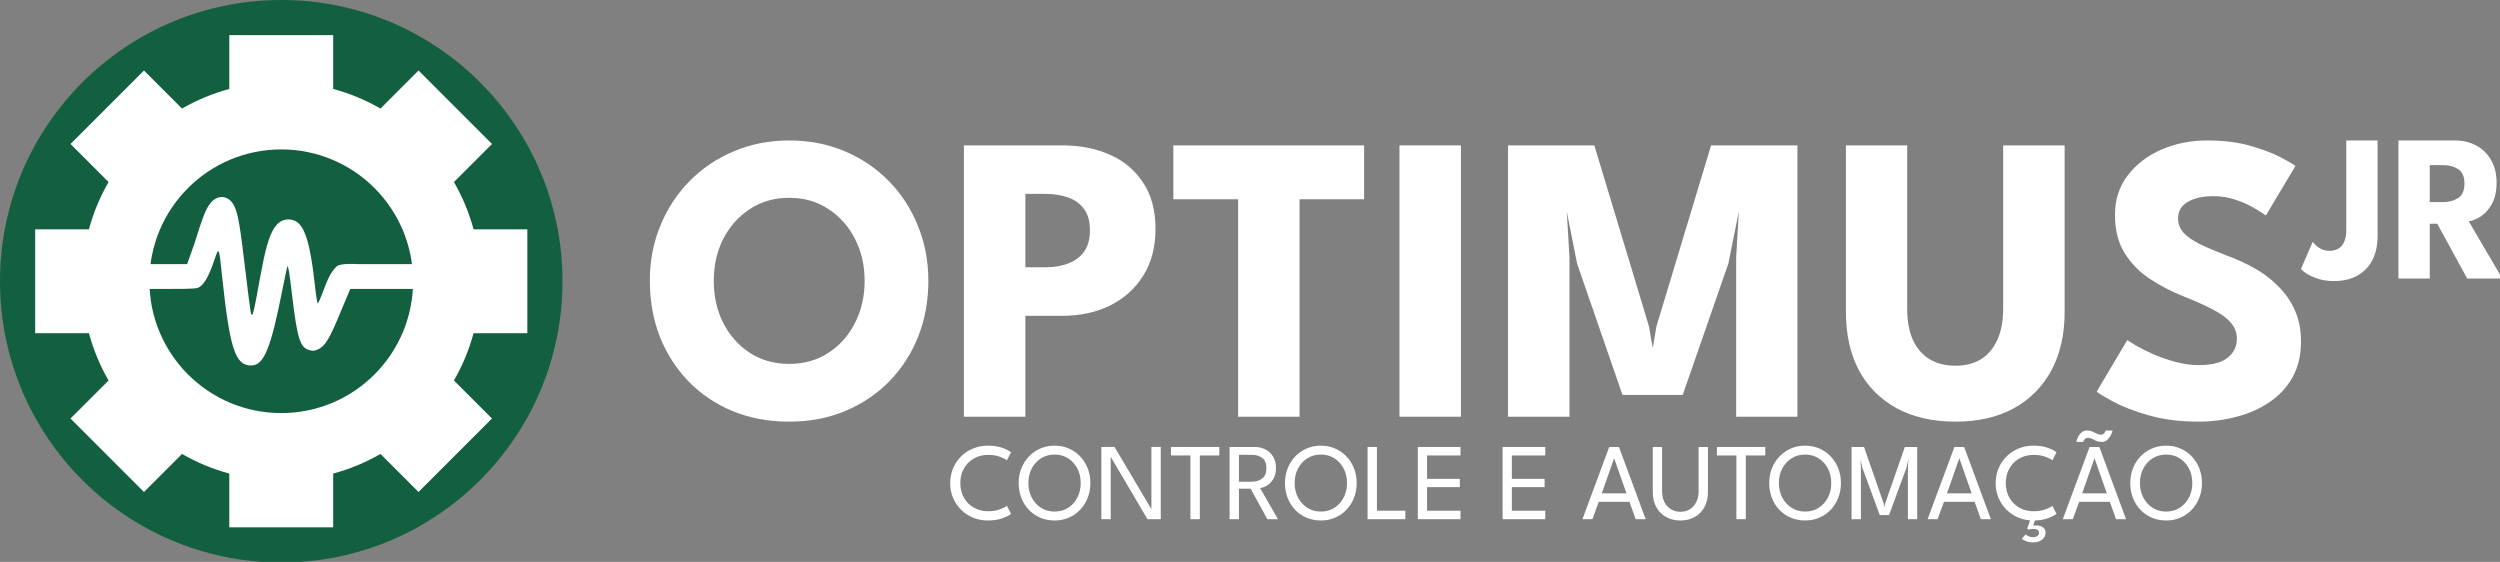 <?xml version="1.0" encoding="UTF-8"?>
<svg width="1601.7" height="359.99" version="1.1" viewBox="0 0 1601.7 359.99" xml:space="preserve" xmlns="http://www.w3.org/2000/svg"><rect x="0" y="0" width="1601.7" height="359.99" fill="#808080" stroke="none"/><g transform="matrix(.374 0 0 .374 6.1035e-6 3.0518e-5)"><g transform="matrix(2.933,0,0,2.933,822.78,-1761.8)" fill="#fff" stop-color="#000000" stroke-linecap="square" stroke-linejoin="round" stroke-miterlimit="168.2" stroke-width="2.397" style="paint-order:markers stroke fill" aria-label="CONTROLE E AUTOMAÇÃO"><path d="m296.65 899.28q3.93 0 6.806-1.087 2.908-1.086 4.122-2.109l2.397 4.697q-1.438 1.278-5.017 2.588-3.547 1.31-8.532 1.31-4.665 0-8.66-1.662t-6.998-4.633q-2.972-2.972-4.665-6.934-1.662-3.962-1.662-8.564t1.662-8.596 4.633-6.966q3.004-3.004 6.998-4.665 4.026-1.694 8.692-1.694 4.985 0 8.532 1.31 3.579 1.31 5.017 2.588l-2.397 4.697q-1.214-1.054-4.122-2.109-2.876-1.087-6.806-1.087-3.579 0-6.551 1.214t-5.177 3.451q-2.173 2.205-3.387 5.209-1.182 3.004-1.182 6.551 0 3.579 1.182 6.615 1.214 3.004 3.387 5.241 2.205 2.205 5.177 3.419t6.551 1.214z"/><path d="m320.1 882.79q0 4.697 1.949 8.468 1.981 3.771 5.432 6.008 3.451 2.205 7.925 2.205 4.506 0 7.925-2.205 3.451-2.237 5.4-6.008 1.949-3.771 1.949-8.468t-1.949-8.436q-1.949-3.771-5.4-5.976-3.419-2.205-7.925-2.205-4.474 0-7.925 2.205t-5.432 5.976q-1.949 3.739-1.949 8.436zm-5.656 0q0-4.601 1.566-8.564 1.598-3.994 4.442-6.966t6.647-4.633q3.835-1.662 8.308-1.662 4.506 0 8.308 1.662 3.835 1.662 6.647 4.633 2.844 2.972 4.41 6.966 1.566 3.962 1.566 8.564 0 4.633-1.566 8.628-1.534 3.962-4.378 6.966-2.812 2.972-6.615 4.633t-8.372 1.662-8.436-1.662q-3.835-1.662-6.647-4.633-2.812-3.004-4.346-6.966-1.534-3.994-1.534-8.628z"/><path d="m367.84 866.91 0.352 0.064v36.94h-5.464v-42.18h7.701l21.889 36.908-0.351 0.064v-36.972h5.464v42.18h-7.765z"/><path d="m414.75 866.69h-11.376v-4.953h28.248v4.953h-11.376v37.227h-5.496z"/><path d="m437.63 861.74h14.731q3.419 0 6.199 1.438 2.812 1.406 4.474 4.154 1.694 2.716 1.694 6.647 0 3.898-1.566 6.455-1.534 2.556-3.707 3.866-2.173 1.278-4.026 1.406l10.449 18.214h-6.199l-9.778-17.831h-6.806v17.831h-5.464zm5.464 20.291h7.35q3.771 0 6.231-1.885 2.461-1.885 2.461-6.039t-2.461-5.976q-2.429-1.821-6.199-1.821h-7.381z"/><path d="m475.63 882.79q0 4.697 1.949 8.468 1.981 3.771 5.432 6.008 3.451 2.205 7.925 2.205 4.506 0 7.925-2.205 3.451-2.237 5.4-6.008 1.949-3.771 1.949-8.468t-1.949-8.436q-1.949-3.771-5.4-5.976-3.419-2.205-7.925-2.205-4.474 0-7.925 2.205t-5.432 5.976q-1.949 3.739-1.949 8.436zm-5.656 0q0-4.601 1.566-8.564 1.598-3.994 4.442-6.966t6.647-4.633q3.835-1.662 8.308-1.662 4.506 0 8.308 1.662 3.835 1.662 6.647 4.633 2.844 2.972 4.41 6.966 1.566 3.962 1.566 8.564 0 4.633-1.566 8.628-1.534 3.962-4.378 6.966-2.812 2.972-6.615 4.633t-8.372 1.662-8.436-1.662q-3.835-1.662-6.647-4.633-2.812-3.004-4.346-6.966-1.534-3.994-1.534-8.628z"/><path d="m518.22 861.74h5.464v37.227h16.584v4.953h-22.049z"/><path d="m547.56 861.74h24.925v4.953h-19.524v13.677h19.141v4.825h-19.141v13.772h19.524v4.953h-24.925z"/><path d="m597.08 861.74h24.925v4.953h-19.524v13.677h19.141v4.825h-19.141v13.772h19.524v4.953h-24.925z"/><path d="m659.36 861.74h5.688l15.594 42.18h-5.848l-3.643-10.162h-17.895l-3.707 10.162h-5.848zm-4.346 27.098h14.412l-7.158-20.387h-0.096z"/><path d="m711.55 861.74h5.464v26.203q0 5.209-2.077 8.979-2.077 3.739-5.72 5.752-3.611 2.013-8.276 2.013t-8.34-2.013q-3.643-2.013-5.72-5.752-2.077-3.771-2.077-8.979v-26.203h5.432v25.915q0 3.675 1.406 6.359t3.835 4.154q2.429 1.438 5.464 1.438t5.432-1.438q2.397-1.47 3.771-4.154 1.406-2.684 1.406-6.359z"/><path d="m733.63 866.69h-11.376v-4.953h28.248v4.953h-11.376v37.227h-5.496z"/><path d="m758.46 882.79q0 4.697 1.949 8.468 1.981 3.771 5.432 6.008 3.451 2.205 7.925 2.205 4.506 0 7.925-2.205 3.451-2.237 5.4-6.008 1.949-3.771 1.949-8.468t-1.949-8.436q-1.949-3.771-5.4-5.976-3.419-2.205-7.925-2.205-4.474 0-7.925 2.205t-5.432 5.976q-1.949 3.739-1.949 8.436zm-5.656 0q0-4.601 1.566-8.564 1.598-3.994 4.442-6.966t6.647-4.633q3.835-1.662 8.308-1.662 4.506 0 8.308 1.662 3.835 1.662 6.647 4.633 2.844 2.972 4.41 6.966 1.566 3.962 1.566 8.564 0 4.633-1.566 8.628-1.534 3.962-4.378 6.966-2.812 2.972-6.615 4.633t-8.372 1.662-8.436-1.662q-3.835-1.662-6.647-4.633-2.812-3.004-4.346-6.966-1.534-3.994-1.534-8.628z"/><path d="m839.24 861.74v42.18h-5.432v-30.453l0.288-4.665-1.15 5.145-10.162 27.577h-5.4l-10.162-27.577-1.118-5.145 0.256 4.665v30.453h-5.464v-42.18h7.286l11.504 33.105 0.383 2.141 0.415-2.141 11.536-33.105z"/><path d="m860.97 861.74h5.688l15.594 42.18h-5.848l-3.643-10.162h-17.895l-3.707 10.162h-5.848zm-4.346 27.098h14.412l-7.158-20.387h-0.096z"/><path d="m907.27 899.28q3.93 0 6.806-1.087 2.908-1.086 4.122-2.109l2.397 4.697q-1.438 1.278-5.017 2.588-3.547 1.31-8.532 1.31-4.665 0-8.66-1.662t-6.998-4.633q-2.972-2.972-4.665-6.934-1.662-3.962-1.662-8.564t1.662-8.596 4.633-6.966q3.004-3.004 6.998-4.665 4.026-1.694 8.692-1.694 4.985 0 8.532 1.31 3.579 1.31 5.017 2.588l-2.397 4.697q-1.214-1.054-4.122-2.109-2.876-1.087-6.806-1.087-3.579 0-6.551 1.214t-5.177 3.451q-2.173 2.205-3.387 5.209-1.182 3.004-1.182 6.551 0 3.579 1.182 6.615 1.214 3.004 3.387 5.241 2.205 2.205 5.177 3.419t6.551 1.214zm-0.128 18.214q-2.333 0-4.186-0.735-1.821-0.703-2.62-1.374l2.205-2.588q0.607 0.543 1.758 1.087 1.182 0.575 2.493 0.575 1.534 0 2.556-0.703 1.054-0.671 1.054-1.79 0-1.214-0.895-1.79-0.863-0.575-2.205-0.575-0.991 0-1.79 0.128-0.799 0.16-1.15 0.32l-0.927-0.543 2.461-6.934 2.493 1.023-1.47 4.09q1.534-0.32 3.227-0.032 1.694 0.32 2.876 1.31 1.182 1.023 1.182 2.78 0 1.885-1.054 3.163-1.023 1.278-2.652 1.917-1.598 0.671-3.355 0.671z"/><path d="m939.93 861.74h5.688l15.594 42.18h-5.848l-3.643-10.162h-17.895l-3.707 10.162h-5.848zm-4.346 27.098h14.412l-7.158-20.387h-0.096zm-3.451-30.037q0.32-1.47 1.087-3.004 0.799-1.534 2.045-2.588 1.278-1.087 2.972-1.087 1.949 0 3.291 0.607t2.524 1.214q1.182 0.607 2.62 0.607 1.118 0 1.79-0.831t0.863-1.598h4.026q-0.32 1.406-1.15 2.972-0.799 1.534-2.077 2.62-1.246 1.087-2.94 1.087-1.949 0-3.323-0.607-1.374-0.607-2.524-1.214t-2.429-0.607q-1.054 0-1.79 0.831-0.703 0.799-0.959 1.598z"/><path d="m969.33 882.79q0 4.697 1.949 8.468 1.981 3.771 5.432 6.008 3.451 2.205 7.925 2.205 4.506 0 7.925-2.205 3.451-2.237 5.4-6.008 1.949-3.771 1.949-8.468t-1.949-8.436q-1.949-3.771-5.4-5.976-3.419-2.205-7.925-2.205-4.474 0-7.925 2.205t-5.432 5.976q-1.949 3.739-1.949 8.436zm-5.656 0q0-4.601 1.566-8.564 1.598-3.994 4.442-6.966t6.647-4.633q3.835-1.662 8.308-1.662 4.506 0 8.308 1.662 3.835 1.662 6.647 4.633 2.844 2.972 4.41 6.966 1.566 3.962 1.566 8.564 0 4.633-1.566 8.628-1.534 3.962-4.378 6.966-2.812 2.972-6.615 4.633t-8.372 1.662-8.436-1.662q-3.835-1.662-6.647-4.633-2.812-3.004-4.346-6.966-1.534-3.994-1.534-8.628z"/></g><g transform="translate(102.67,-1559.1)" fill="#fff" stroke-linecap="square" stroke-linejoin="round" stroke-miterlimit="168.2"><g transform="matrix(2.933,0,0,2.933,720.16,-202.69)" stop-color="#000000" stroke-width="9.004" style="paint-order:markers stroke fill" aria-label="OPTIMUS"><path d="m136.34 764.71q0 13.566 5.522 24.611 5.643 10.925 15.487 17.408 9.964 6.483 23.05 6.483 13.086 0 22.93-6.483 9.964-6.483 15.487-17.408 5.643-11.045 5.643-24.611t-5.643-24.491q-5.522-10.925-15.487-17.408-9.844-6.603-22.93-6.603-13.086 0-23.05 6.603-9.844 6.483-15.487 17.408-5.522 10.925-5.522 24.491zm-37.336 0q0-17.288 6.123-32.174 6.123-15.007 17.168-26.171 11.045-11.165 25.931-17.408t32.174-6.243q17.528 0 32.294 6.243 14.887 6.243 25.811 17.408 11.045 11.165 17.047 26.171 6.123 14.887 6.123 32.174 0 17.408-5.883 32.414-5.883 14.887-16.807 26.171-10.925 11.165-25.811 17.408t-32.774 6.243q-18.248 0-33.255-6.243-14.887-6.243-25.691-17.408-10.805-11.285-16.687-26.171-5.763-15.007-5.763-32.414z"/><path d="m282.44 685.59h57.625q15.247 0 27.492 5.402 12.245 5.282 19.449 16.207 7.323 10.805 7.323 27.132 0 16.207-7.323 27.612-7.203 11.285-19.449 17.288-12.245 5.883-27.492 5.883h-21.73v58.946h-35.896zm35.896 71.191h11.765q7.323 0 13.086-2.161 5.883-2.161 9.364-6.843 3.482-4.802 3.482-12.606 0-7.923-3.482-12.485-3.482-4.682-9.364-6.723-5.763-2.041-13.086-2.041h-11.765z"/><path d="m442.59 717.05h-37.817v-31.454h111.41v31.454h-37.696v127.02h-35.896z"/><path d="m536.83 685.59h35.896v158.47h-35.896z"/><path d="m769.26 685.59v158.47h-35.776v-93.281l1.561-26.532-6.123 30.373-26.652 76.714h-35.175l-26.532-76.714-6.003-30.373 1.561 26.532v93.281h-35.896v-158.47h50.422l31.934 105.77 2.161 12.606 2.161-12.606 31.934-105.77z"/><path d="m889.43 685.59h35.896v97.363q0 19.569-7.683 33.975-7.683 14.286-21.97 22.21-14.286 7.803-34.095 7.803-19.929 0-34.335-7.803-14.406-7.923-22.09-22.21-7.563-14.406-7.563-33.975v-97.363h35.776v95.442q0 10.805 3.361 18.248 3.482 7.443 9.844 11.285 6.363 3.722 15.007 3.722 8.524 0 14.766-3.722 6.243-3.842 9.604-11.285 3.482-7.443 3.482-18.248z"/><path d="m1008.4 682.71q14.766 0 25.811 3.241t17.768 6.843q6.723 3.602 8.164 4.802l-17.288 28.933q-1.921-1.441-6.603-4.202-4.562-2.761-10.925-4.922-6.243-2.161-13.086-2.161-9.244 0-15.007 3.361-5.643 3.241-5.643 9.724 0 4.442 3.001 8.043 3.121 3.482 9.364 6.723 6.363 3.121 16.087 6.843 8.884 3.241 16.687 7.683t13.686 10.565q6.003 6.003 9.484 13.926 3.482 7.923 3.482 18.008 0 12.005-4.922 20.889-4.922 8.764-13.446 14.526-8.404 5.763-19.208 8.524-10.685 2.881-22.21 2.881-16.327 0-29.293-3.722-12.846-3.722-20.769-8.043-7.923-4.322-9.484-5.763l17.888-30.133q1.441 1.081 5.522 3.482 4.202 2.401 10.204 5.042 6.003 2.521 12.726 4.322 6.843 1.801 13.446 1.801 11.045 0 16.567-4.202 5.522-4.322 5.522-11.285 0-5.162-3.482-9.244-3.482-4.082-10.445-7.683-6.963-3.722-17.408-7.803-10.445-4.202-19.569-10.204-9.004-6.003-14.646-15.007-5.643-9.004-5.643-22.33 0-13.326 7.443-23.05 7.563-9.844 19.809-15.127 12.365-5.282 26.412-5.282z"/></g><g transform="matrix(2.933,0,0,2.933,720.16,-202.69)" stop-color="#000000" stroke-width="4.582" style="paint-order:markers stroke fill" aria-label="JR"><path d="m1108.1 738.56q0 8.248-3.116 14.175-3.055 5.865-8.798 8.981-5.682 3.116-13.442 3.116-5.621 0-9.776-1.466-4.155-1.405-6.599-3.055-2.444-1.711-2.994-2.566l6.843-15.824q0.733 1.039 2.077 2.261 1.344 1.222 3.299 2.138 1.955 0.855 4.399 0.855 2.811 0 5.01-1.161 2.2-1.161 3.483-3.849 1.344-2.688 1.344-7.149v-52.3h18.268z"/><path d="m1120.3 682.71h32.871q7.026 0 12.525 2.933t8.676 8.493q3.238 5.499 3.238 13.136t-2.749 12.525q-2.688 4.827-6.476 7.271-3.788 2.383-7.026 2.872l19.612 33.421h-20.529l-17.474-32.015h-4.399v32.015h-18.268zm18.268 35.987h8.065q4.888 0 8.554-2.383t3.666-8.431-3.605-8.37q-3.605-2.383-8.493-2.383h-8.187z"/></g></g><g transform="matrix(15.056,0,0,15.056,-3.2056e-6,-8.0961e-5)"><circle cx="32" cy="32" r="32" fill="#136041" stop-color="#000000" stroke-linecap="round" stroke-linejoin="round" stroke-miterlimit="168.2" stroke-width="7.559" style="paint-order:markers stroke fill"/><path d="m51.648 20.71 4.33-4.33-8.358-8.358-4.33 4.33c-1.671-0.962-3.475-1.719-5.38-2.232v-6.12h-11.82v6.12c-1.905 0.513-3.709 1.27-5.38 2.232l-4.33-4.33-4.179 4.179-4.179 4.179 4.33 4.33c-0.963 1.671-1.719 3.475-2.232 5.38h-6.12v11.819h6.12c0.513 1.905 1.27 3.709 2.232 5.381l-4.33 4.33 4.179 4.179 4.179 4.179 4.33-4.33c1.671 0.963 3.475 1.719 5.38 2.232v6.12h11.82v-6.12c1.905-0.513 3.709-1.269 5.38-2.232l4.33 4.33 8.358-8.358-4.33-4.33c0.962-1.671 1.719-3.475 2.232-5.381h6.12v-11.819h-6.12c-0.513-1.905-1.269-3.709-2.232-5.38zm-9.041 13.54c-0.281 1.325-0.805 2.562-1.523 3.66-0.413 0.633-0.888 1.222-1.42 1.754-0.533 0.532-1.121 1.007-1.754 1.42-1.099 0.717-2.335 1.242-3.661 1.523-0.726 0.154-1.478 0.236-2.249 0.236-0.771 0-1.523-0.082-2.249-0.236-1.325-0.281-2.561-0.806-3.661-1.523-0.633-0.414-1.221-0.888-1.754-1.42-0.532-0.533-1.008-1.121-1.42-1.754-0.718-1.099-1.242-2.335-1.523-3.66-0.154-0.726-0.236-1.479-0.236-2.25 0-0.771 0.082-1.523 0.236-2.25 0.281-1.325 0.805-2.561 1.523-3.66 0.413-0.633 0.888-1.222 1.42-1.754 0.532-0.532 1.121-1.007 1.754-1.42 1.099-0.718 2.335-1.242 3.661-1.523 0.726-0.154 1.478-0.237 2.249-0.237 0.771 0 1.523 0.083 2.25 0.237 1.325 0.281 2.561 0.805 3.66 1.523 0.633 0.413 1.222 0.888 1.754 1.42 0.532 0.533 1.007 1.121 1.42 1.754 0.718 1.099 1.242 2.335 1.523 3.66 0.154 0.726 0.236 1.478 0.236 2.25 0 0.771-0.082 1.523-0.236 2.249z" fill="#fff"/><circle cx="32" cy="32" r="15" fill="#136041" stop-color="#000000" stroke-linecap="round" stroke-linejoin="round" stroke-miterlimit="168.2" stroke-width="15.389" style="paint-order:markers stroke fill"/><path d="m25.213 22.416c-0.439 9e-3 -0.891 0.238-1.268 0.697-0.51 0.621-0.859 1.504-1.848 4.676l-0.803 2.26h-2.115l-4.156-6e-5 -0.001 2.822 4.451 1.3e-4s2.662 0.036 3.051-0.126c0.671-0.28 1.226-1.287 1.852-3.123 0.542-1.592 0.531-1.616 0.902 1.879 0.868 8.182 1.488 10.084 3.291 10.084 1.456 0 2.228-1.869 3.564-8.631 0.281-1.42 0.538-2.608 0.57-2.641 0.101-0.101 0.212 0.601 0.562 3.527 0.55 4.596 0.876 5.647 1.844 5.967 0.461 0.152 0.659 0.139 1.117-0.078 0.789-0.374 1.302-1.237 2.543-4.275l1.086-2.583h9.121l-2e-3 -2.822h-8.326s-1.929-0.147-2.362 0.283c-0.805 0.798-1.079 1.673-1.633 3.106-0.206 0.532-0.421 1.023-0.479 1.09-0.058 0.067-0.197-0.732-0.311-1.775-0.639-5.888-1.369-7.751-2.994-7.785-2.228-0.047-2.676 3.408-3.644 8.631-0.412 2.224-0.557 2.619-0.703 1.924-0.054-0.259-0.321-2.359-0.594-4.666-0.613-5.193-0.839-6.513-1.273-7.41-0.334-0.691-0.878-1.041-1.441-1.029z" fill="#fff" stop-color="#000000" stroke-linecap="round" stroke-linejoin="round" stroke-miterlimit="168.2" stroke-width="33.692" style="paint-order:markers stroke fill"/></g></g></svg>
